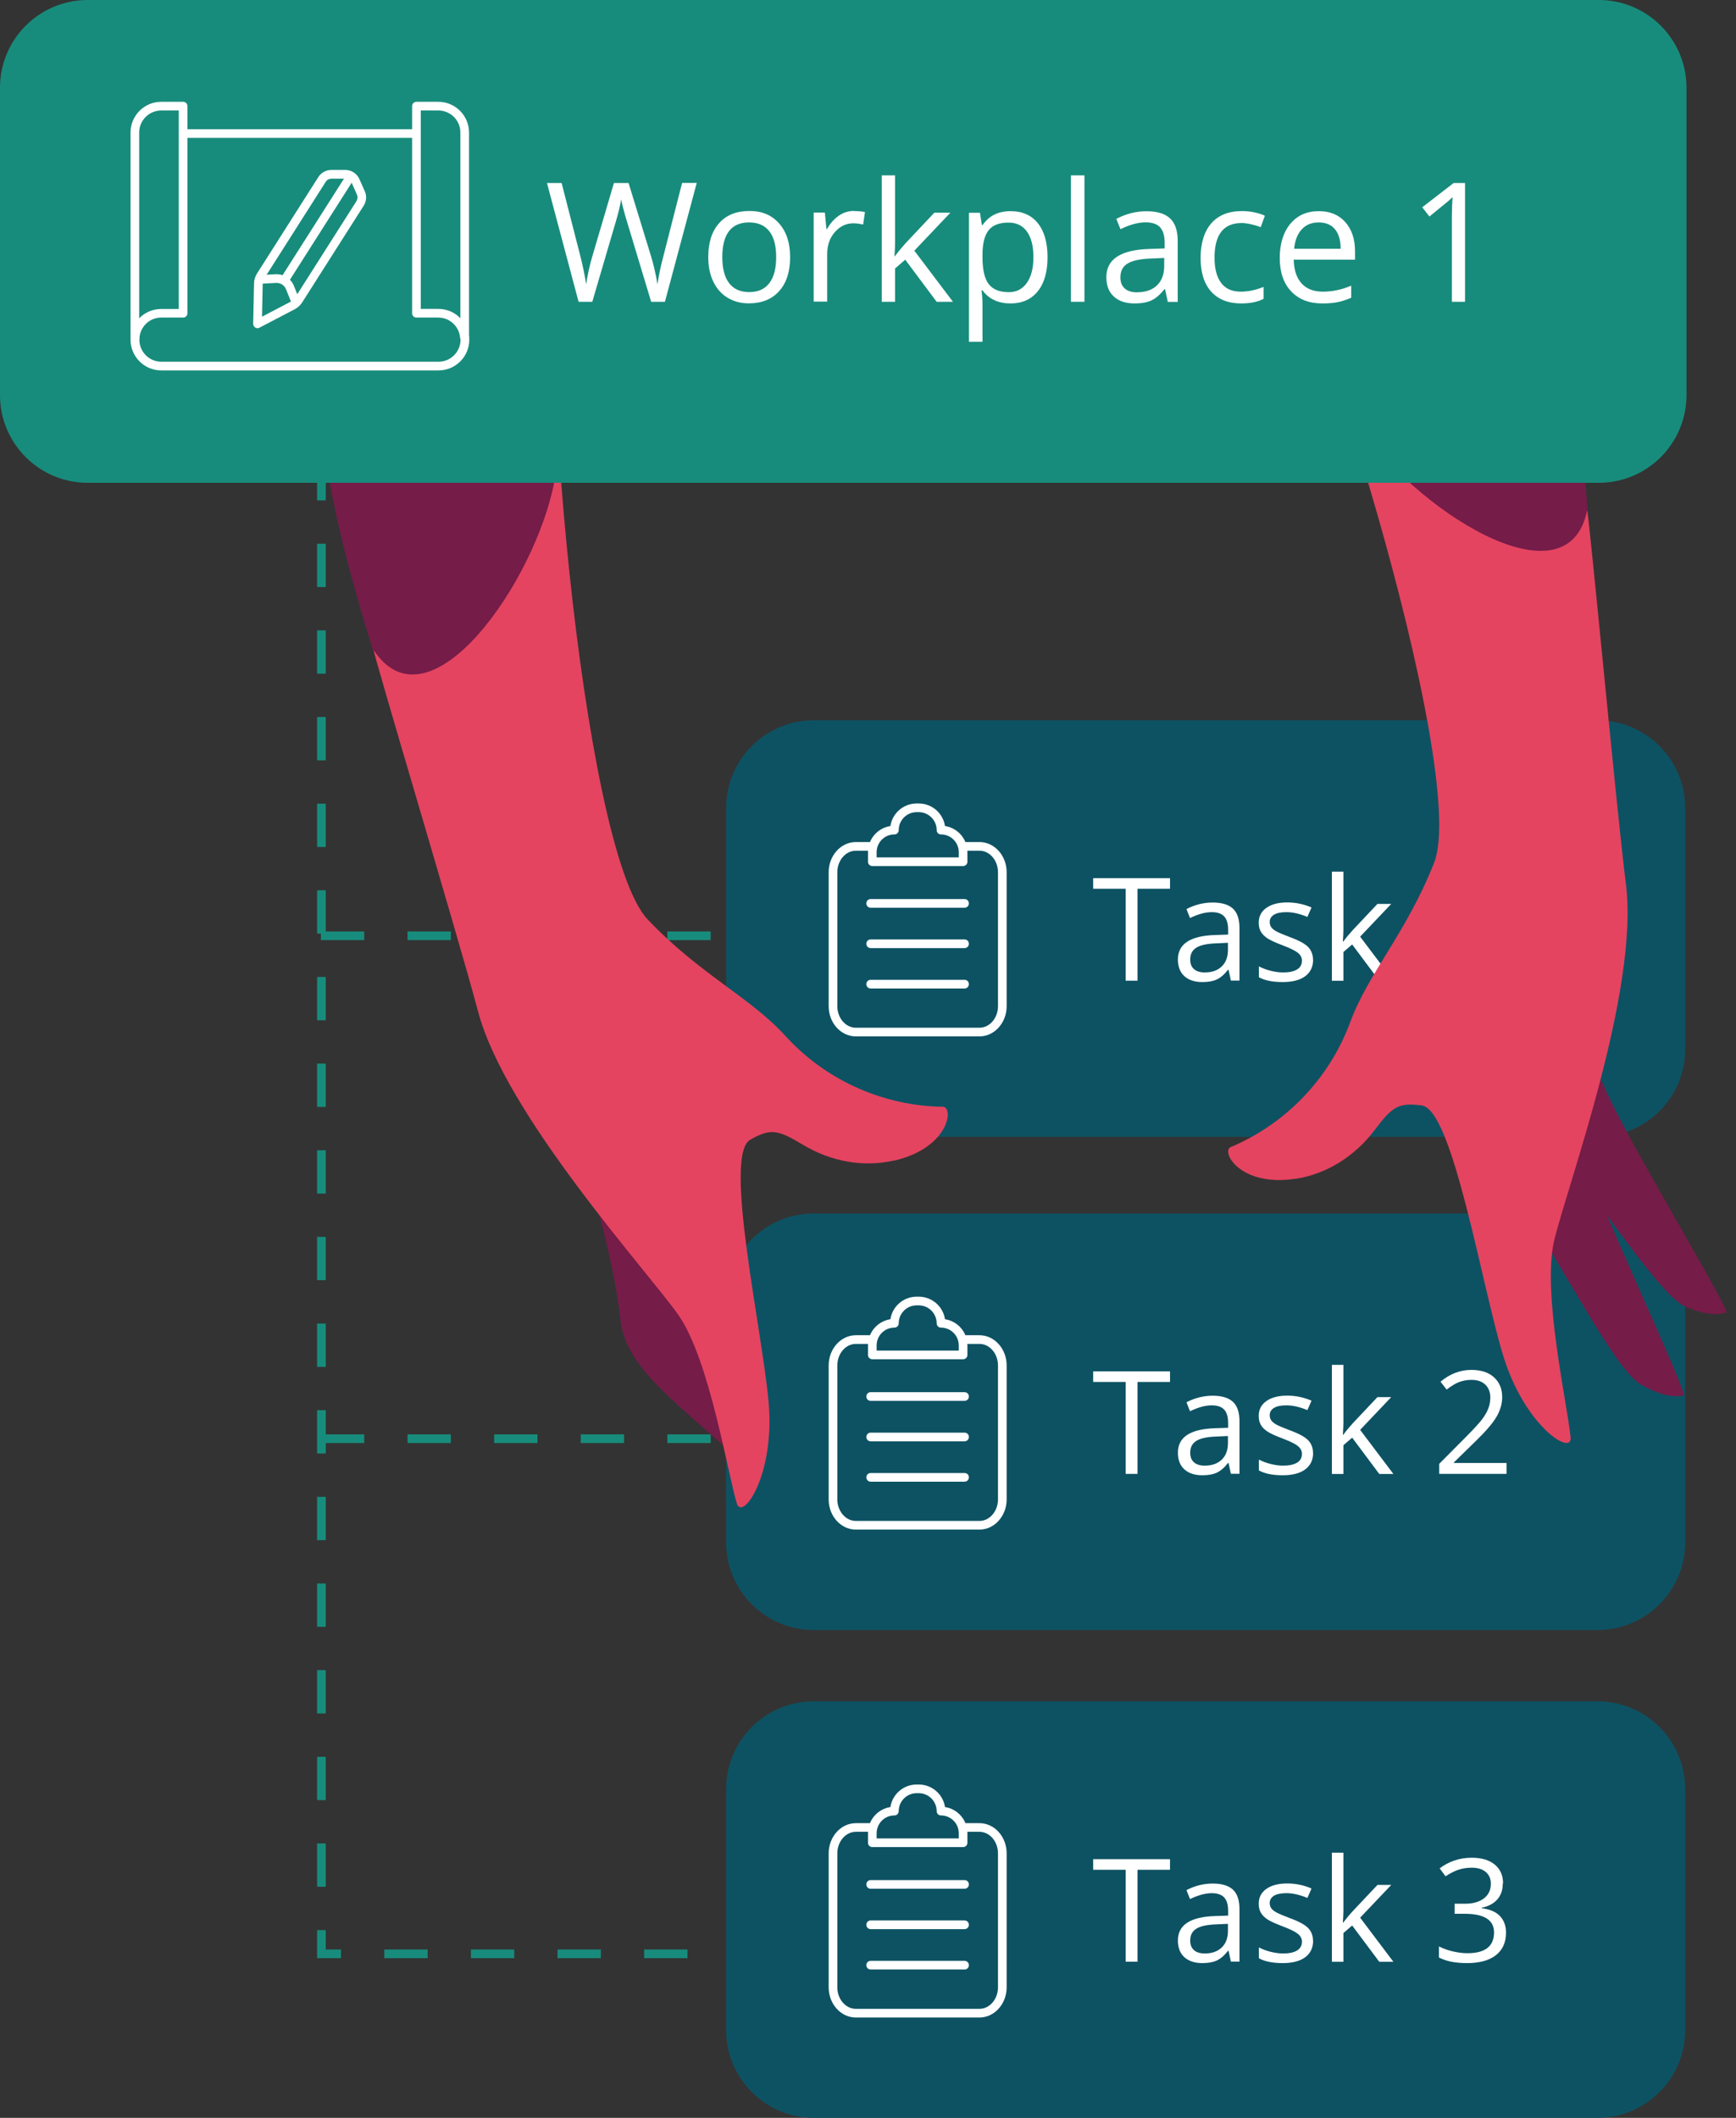 <svg width="164" height="200" viewBox="0 0 164 200" fill="none" xmlns="http://www.w3.org/2000/svg">
<rect x="0" y="0" width="164" height="200" fill="#333333" stroke="none"/>
<g clip-path="url(#clip0_56_9009)">
<path d="M77.637 184.919H77.219V184.101H77.637V184.919ZM73.128 184.919H69.037V184.101H73.128V184.919ZM64.946 184.919H60.854V184.101H64.946V184.919ZM56.763 184.919H52.672V184.101H56.763V184.919ZM48.58 184.919H44.489V184.101H48.58V184.919ZM40.398 184.919H36.306V184.101H40.398V184.919ZM32.215 184.919H29.957V182.268H30.775V184.101H32.215V184.919ZM30.775 178.177H29.957V174.086H30.775V178.177ZM30.775 169.994H29.957V165.903H30.775V169.994ZM30.775 161.812H29.957V157.72H30.775V161.812ZM30.775 153.629H29.957V149.538H30.775V153.629ZM30.775 145.446H29.957V141.355H30.775V145.446ZM30.775 137.264H29.957V133.172H30.775V137.264ZM30.775 129.081H29.957V124.99H30.775V129.081ZM30.775 120.898H29.957V116.807H30.775V120.898ZM30.775 112.716H29.957V108.624H30.775V112.716ZM30.775 104.533H29.957V100.442H30.775V104.533ZM30.775 96.35H29.957V92.259H30.775V96.35ZM30.775 88.168H29.957V84.076H30.775V88.168ZM30.775 79.985H29.957V75.894H30.775V79.985ZM30.775 71.803H29.957V67.711H30.775V71.803ZM30.775 63.62H29.957V59.529H30.775V63.62ZM30.775 55.437H29.957V51.346H30.775V55.437ZM30.775 47.255H29.957V43.163H30.775V47.255Z" fill="#188C7C"/>
<path d="M67.138 136.274H63.047V135.455H67.138V136.274ZM58.956 136.274H54.865V135.455H58.956V136.274ZM50.773 136.274H46.682V135.455H50.773V136.274ZM42.591 136.274H38.499V135.455H42.591V136.274ZM34.408 136.274H30.317V135.455H34.408V136.274Z" fill="#188C7C"/>
<path d="M67.138 88.782H63.047V87.963H67.138V88.782ZM58.956 88.782H54.865V87.963H58.956V88.782ZM50.773 88.782H46.682V87.963H50.773V88.782ZM42.591 88.782H38.499V87.963H42.591V88.782ZM34.408 88.782H30.317V87.963H34.408V88.782Z" fill="#188C7C"/>
<path d="M150.912 68.022H76.884C72.306 68.022 68.595 71.733 68.595 76.311V99.067C68.595 103.645 72.306 107.356 76.884 107.356H150.912C155.49 107.356 159.201 103.645 159.201 99.067V76.311C159.201 71.733 155.49 68.022 150.912 68.022Z" fill="#0D5263"/>
<path d="M107.471 92.611H106.342V83.929H103.273V82.931H110.531V83.929H107.463V92.611H107.471Z" fill="white"/>
<path d="M116.283 92.611L116.063 91.58H116.013C115.653 92.038 115.293 92.341 114.933 92.505C114.573 92.668 114.123 92.742 113.583 92.742C112.863 92.742 112.299 92.554 111.889 92.186C111.48 91.817 111.276 91.286 111.276 90.606C111.276 89.142 112.446 88.373 114.794 88.299L116.022 88.258V87.808C116.022 87.235 115.899 86.818 115.653 86.548C115.408 86.278 115.015 86.139 114.475 86.139C113.87 86.139 113.182 86.327 112.421 86.695L112.086 85.852C112.446 85.656 112.839 85.509 113.264 85.394C113.69 85.288 114.115 85.231 114.549 85.231C115.416 85.231 116.054 85.419 116.472 85.803C116.889 86.188 117.094 86.802 117.094 87.653V92.603H116.275L116.283 92.611ZM113.804 91.834C114.491 91.834 115.023 91.646 115.416 91.269C115.809 90.893 116.005 90.369 116.005 89.69V89.035L114.909 89.085C114.033 89.117 113.403 89.248 113.019 89.494C112.634 89.731 112.438 90.107 112.438 90.615C112.438 91.016 112.56 91.31 112.798 91.523C113.035 91.728 113.379 91.834 113.804 91.834Z" fill="white"/>
<path d="M124.049 90.631C124.049 91.31 123.795 91.826 123.296 92.194C122.797 92.562 122.085 92.742 121.177 92.742C120.211 92.742 119.467 92.587 118.926 92.284V91.261C119.278 91.441 119.647 91.58 120.047 91.678C120.448 91.776 120.833 91.834 121.201 91.834C121.774 91.834 122.216 91.744 122.527 91.555C122.838 91.376 122.993 91.089 122.993 90.721C122.993 90.434 122.87 90.197 122.625 89.993C122.38 89.788 121.905 89.551 121.193 89.281C120.514 89.027 120.039 88.806 119.753 88.626C119.467 88.438 119.254 88.225 119.115 87.988C118.976 87.751 118.91 87.464 118.91 87.137C118.91 86.548 119.147 86.081 119.63 85.738C120.113 85.394 120.768 85.222 121.61 85.222C122.388 85.222 123.157 85.378 123.901 85.697L123.509 86.589C122.78 86.286 122.118 86.139 121.529 86.139C121.005 86.139 120.612 86.22 120.35 86.384C120.088 86.548 119.949 86.777 119.949 87.063C119.949 87.26 119.998 87.423 120.097 87.562C120.195 87.701 120.358 87.832 120.579 87.955C120.8 88.078 121.226 88.258 121.848 88.495C122.707 88.806 123.288 89.125 123.591 89.444C123.893 89.763 124.041 90.165 124.041 90.639L124.049 90.631Z" fill="white"/>
<path d="M126.921 88.896C127.109 88.626 127.395 88.274 127.788 87.841L130.128 85.361H131.43L128.492 88.454L131.634 92.619H130.3L127.739 89.191L126.913 89.903V92.619H125.824V82.317H126.913V87.783C126.913 88.029 126.896 88.397 126.864 88.913H126.913L126.921 88.896Z" fill="white"/>
<path d="M140.038 92.611H138.966V85.713C138.966 85.14 138.982 84.6 139.015 84.085C138.925 84.175 138.818 84.273 138.704 84.379C138.589 84.478 138.066 84.911 137.125 85.672L136.544 84.919L139.105 82.939H140.029V92.619L140.038 92.611Z" fill="white"/>
<path d="M92.529 97.873H80.853C79.437 97.873 78.283 96.596 78.283 95.017V82.374C78.283 80.803 79.437 79.519 80.853 79.519H82.285C82.514 79.519 82.694 79.699 82.694 79.928C82.694 80.157 82.514 80.337 82.285 80.337H80.853C79.887 80.337 79.102 81.254 79.102 82.374V95.017C79.102 96.138 79.887 97.054 80.853 97.054H92.529C93.495 97.054 94.28 96.138 94.28 95.017V82.374C94.28 81.254 93.495 80.337 92.529 80.337H91.204C90.975 80.337 90.794 80.157 90.794 79.928C90.794 79.699 90.975 79.519 91.204 79.519H92.529C93.945 79.519 95.099 80.795 95.099 82.374V95.017C95.099 96.588 93.945 97.873 92.529 97.873Z" fill="white"/>
<path d="M90.983 81.785H82.407C82.178 81.785 81.998 81.605 81.998 81.376V80.476C81.998 79.224 82.915 78.193 84.118 78.005C84.297 76.802 85.345 75.877 86.597 75.877H86.793C88.045 75.877 89.093 76.802 89.272 78.005C90.467 78.185 91.392 79.224 91.392 80.476V81.376C91.392 81.605 91.212 81.785 90.983 81.785ZM82.816 80.967H90.574V80.476C90.574 79.551 89.821 78.799 88.896 78.799C88.667 78.799 88.487 78.619 88.487 78.389C88.487 77.457 87.726 76.696 86.793 76.696H86.597C85.664 76.696 84.903 77.457 84.903 78.389C84.903 78.619 84.723 78.799 84.494 78.799C83.569 78.799 82.816 79.551 82.816 80.476V80.967Z" fill="white"/>
<path d="M91.122 93.348H82.252C82.023 93.348 81.843 93.168 81.843 92.938C81.843 92.709 82.023 92.529 82.252 92.529H91.122C91.351 92.529 91.531 92.709 91.531 92.938C91.531 93.168 91.351 93.348 91.122 93.348Z" fill="white"/>
<path d="M91.122 89.534H82.252C82.023 89.534 81.843 89.354 81.843 89.125C81.843 88.896 82.023 88.716 82.252 88.716H91.122C91.351 88.716 91.531 88.896 91.531 89.125C91.531 89.354 91.351 89.534 91.122 89.534Z" fill="white"/>
<path d="M91.122 85.721H82.252C82.023 85.721 81.843 85.541 81.843 85.312C81.843 85.083 82.023 84.903 82.252 84.903H91.122C91.351 84.903 91.531 85.083 91.531 85.312C91.531 85.541 91.351 85.721 91.122 85.721Z" fill="white"/>
<path d="M150.912 114.598H76.884C72.306 114.598 68.595 118.309 68.595 122.887V145.643C68.595 150.221 72.306 153.932 76.884 153.932H150.912C155.49 153.932 159.201 150.221 159.201 145.643V122.887C159.201 118.309 155.49 114.598 150.912 114.598Z" fill="#0D5263"/>
<path d="M107.471 139.187H106.342V130.505H103.273V129.507H110.531V130.505H107.463V139.187H107.471Z" fill="white"/>
<path d="M116.283 139.187L116.063 138.156H116.013C115.653 138.614 115.293 138.917 114.933 139.081C114.573 139.244 114.123 139.318 113.583 139.318C112.863 139.318 112.299 139.13 111.889 138.761C111.48 138.393 111.276 137.861 111.276 137.182C111.276 135.717 112.446 134.948 114.794 134.875L116.022 134.834V134.384C116.022 133.811 115.899 133.394 115.653 133.124C115.408 132.854 115.015 132.714 114.475 132.714C113.87 132.714 113.182 132.903 112.421 133.271L112.086 132.428C112.446 132.232 112.839 132.084 113.264 131.97C113.69 131.863 114.115 131.806 114.549 131.806C115.416 131.806 116.054 131.994 116.472 132.379C116.889 132.764 117.094 133.377 117.094 134.228V139.179H116.275L116.283 139.187ZM113.804 138.41C114.491 138.41 115.023 138.221 115.416 137.845C115.809 137.469 116.005 136.945 116.005 136.266V135.611L114.909 135.66C114.033 135.693 113.403 135.824 113.019 136.069C112.634 136.307 112.438 136.683 112.438 137.19C112.438 137.591 112.56 137.886 112.798 138.099C113.035 138.303 113.379 138.41 113.804 138.41Z" fill="white"/>
<path d="M124.049 137.207C124.049 137.886 123.795 138.401 123.296 138.769C122.797 139.138 122.085 139.318 121.177 139.318C120.211 139.318 119.467 139.162 118.926 138.859V137.837C119.278 138.017 119.647 138.156 120.047 138.254C120.448 138.352 120.833 138.409 121.201 138.409C121.774 138.409 122.216 138.319 122.527 138.131C122.838 137.951 122.993 137.665 122.993 137.297C122.993 137.01 122.87 136.773 122.625 136.568C122.38 136.364 121.905 136.126 121.193 135.856C120.514 135.603 120.039 135.382 119.753 135.202C119.467 135.014 119.254 134.801 119.115 134.564C118.976 134.326 118.91 134.04 118.91 133.713C118.91 133.123 119.147 132.657 119.63 132.313C120.113 131.97 120.768 131.798 121.61 131.798C122.388 131.798 123.157 131.953 123.901 132.272L123.509 133.164C122.78 132.862 122.118 132.714 121.529 132.714C121.005 132.714 120.612 132.796 120.35 132.96C120.088 133.123 119.949 133.353 119.949 133.639C119.949 133.835 119.998 133.999 120.097 134.138C120.195 134.277 120.358 134.408 120.579 134.531C120.8 134.654 121.226 134.834 121.848 135.071C122.707 135.382 123.288 135.701 123.591 136.02C123.893 136.339 124.041 136.74 124.041 137.215L124.049 137.207Z" fill="white"/>
<path d="M126.921 135.472C127.109 135.202 127.395 134.85 127.788 134.416L130.128 131.937H131.43L128.492 135.03L131.634 139.195H130.3L127.739 135.766L126.913 136.478V139.195H125.824V128.893H126.913V134.359C126.913 134.605 126.896 134.973 126.864 135.488H126.913L126.921 135.472Z" fill="white"/>
<path d="M142.329 139.187H135.963V138.238L138.508 135.676C139.285 134.891 139.8 134.326 140.046 133.991C140.291 133.655 140.48 133.328 140.602 133.009C140.725 132.69 140.79 132.346 140.79 131.986C140.79 131.471 140.635 131.061 140.316 130.759C140.005 130.456 139.571 130.309 139.015 130.309C138.614 130.309 138.229 130.374 137.869 130.505C137.509 130.636 137.108 130.881 136.666 131.225L136.085 130.481C136.977 129.736 137.951 129.368 138.998 129.368C139.907 129.368 140.619 129.597 141.134 130.063C141.65 130.53 141.911 131.151 141.911 131.937C141.911 132.551 141.74 133.156 141.396 133.762C141.052 134.359 140.406 135.12 139.465 136.037L137.346 138.107V138.156H142.321V139.179L142.329 139.187Z" fill="white"/>
<path d="M92.529 144.448H80.853C79.437 144.448 78.283 143.172 78.283 141.592V128.95C78.283 127.379 79.437 126.094 80.853 126.094H82.285C82.514 126.094 82.694 126.275 82.694 126.504C82.694 126.733 82.514 126.913 82.285 126.913H80.853C79.887 126.913 79.102 127.829 79.102 128.95V141.592C79.102 142.713 79.887 143.63 80.853 143.63H92.529C93.495 143.63 94.28 142.713 94.28 141.592V128.95C94.28 127.829 93.495 126.913 92.529 126.913H91.204C90.975 126.913 90.794 126.733 90.794 126.504C90.794 126.275 90.975 126.094 91.204 126.094H92.529C93.945 126.094 95.099 127.371 95.099 128.95V141.592C95.099 143.163 93.945 144.448 92.529 144.448Z" fill="white"/>
<path d="M90.983 128.361H82.407C82.178 128.361 81.998 128.181 81.998 127.952V127.052C81.998 125.8 82.915 124.769 84.118 124.581C84.297 123.378 85.345 122.453 86.597 122.453H86.793C88.045 122.453 89.093 123.378 89.272 124.581C90.467 124.761 91.392 125.8 91.392 127.052V127.952C91.392 128.181 91.212 128.361 90.983 128.361ZM82.816 127.543H90.574V127.052C90.574 126.127 89.821 125.374 88.896 125.374C88.667 125.374 88.487 125.194 88.487 124.965C88.487 124.032 87.726 123.271 86.793 123.271H86.597C85.664 123.271 84.903 124.032 84.903 124.965C84.903 125.194 84.723 125.374 84.494 125.374C83.569 125.374 82.816 126.127 82.816 127.052V127.543Z" fill="white"/>
<path d="M91.122 139.923H82.252C82.023 139.923 81.843 139.743 81.843 139.514C81.843 139.285 82.023 139.105 82.252 139.105H91.122C91.351 139.105 91.531 139.285 91.531 139.514C91.531 139.743 91.351 139.923 91.122 139.923Z" fill="white"/>
<path d="M91.122 136.11H82.252C82.023 136.11 81.843 135.93 81.843 135.701C81.843 135.472 82.023 135.292 82.252 135.292H91.122C91.351 135.292 91.531 135.472 91.531 135.701C91.531 135.93 91.351 136.11 91.122 136.11Z" fill="white"/>
<path d="M91.122 132.289H82.252C82.023 132.289 81.843 132.109 81.843 131.88C81.843 131.65 82.023 131.47 82.252 131.47H91.122C91.351 131.47 91.531 131.65 91.531 131.88C91.531 132.109 91.351 132.289 91.122 132.289Z" fill="white"/>
<path d="M150.912 160.666H76.884C72.306 160.666 68.595 164.377 68.595 168.955V191.711C68.595 196.289 72.306 200 76.884 200H150.912C155.49 200 159.201 196.289 159.201 191.711V168.955C159.201 164.377 155.49 160.666 150.912 160.666Z" fill="#0D5263"/>
<path d="M107.471 185.255H106.342V176.573H103.273V175.575H110.531V176.573H107.463V185.255H107.471Z" fill="white"/>
<path d="M116.283 185.255L116.063 184.224H116.013C115.653 184.682 115.293 184.985 114.933 185.149C114.573 185.312 114.123 185.386 113.583 185.386C112.863 185.386 112.299 185.198 111.889 184.83C111.48 184.461 111.276 183.929 111.276 183.25C111.276 181.786 112.446 181.016 114.794 180.943L116.022 180.902V180.452C116.022 179.879 115.899 179.462 115.653 179.192C115.408 178.922 115.015 178.783 114.475 178.783C113.87 178.783 113.182 178.971 112.421 179.339L112.086 178.496C112.446 178.3 112.839 178.152 113.264 178.038C113.69 177.932 114.115 177.874 114.549 177.874C115.416 177.874 116.054 178.062 116.472 178.447C116.889 178.832 117.094 179.445 117.094 180.296V185.247H116.275L116.283 185.255ZM113.804 184.478C114.491 184.478 115.023 184.289 115.416 183.913C115.809 183.537 116.005 183.013 116.005 182.334V181.679L114.909 181.728C114.033 181.761 113.403 181.892 113.019 182.137C112.634 182.375 112.438 182.751 112.438 183.258C112.438 183.659 112.56 183.954 112.798 184.167C113.035 184.371 113.379 184.478 113.804 184.478Z" fill="white"/>
<path d="M124.049 183.275C124.049 183.954 123.795 184.469 123.296 184.838C122.797 185.206 122.085 185.386 121.177 185.386C120.211 185.386 119.467 185.23 118.926 184.928V183.905C119.278 184.085 119.647 184.224 120.047 184.322C120.448 184.42 120.833 184.478 121.201 184.478C121.774 184.478 122.216 184.388 122.527 184.199C122.838 184.019 122.993 183.733 122.993 183.365C122.993 183.078 122.87 182.841 122.625 182.636C122.38 182.432 121.905 182.195 121.193 181.925C120.514 181.671 120.039 181.45 119.753 181.27C119.467 181.082 119.254 180.869 119.115 180.632C118.976 180.394 118.91 180.108 118.91 179.781C118.91 179.192 119.147 178.725 119.63 178.381C120.113 178.038 120.768 177.866 121.61 177.866C122.388 177.866 123.157 178.021 123.901 178.341L123.509 179.232C122.78 178.93 122.118 178.782 121.529 178.782C121.005 178.782 120.612 178.864 120.35 179.028C120.088 179.192 119.949 179.421 119.949 179.707C119.949 179.903 119.998 180.067 120.097 180.206C120.195 180.345 120.358 180.476 120.579 180.599C120.8 180.722 121.226 180.902 121.848 181.139C122.707 181.45 123.288 181.769 123.591 182.088C123.893 182.407 124.041 182.808 124.041 183.283L124.049 183.275Z" fill="white"/>
<path d="M126.921 181.54C127.109 181.27 127.395 180.918 127.788 180.484L130.128 178.005H131.43L128.492 181.098L131.634 185.263H130.3L127.739 181.835L126.913 182.546V185.263H125.824V174.961H126.913V180.427C126.913 180.673 126.896 181.041 126.864 181.556H126.913L126.921 181.54Z" fill="white"/>
<path d="M141.969 177.858C141.969 178.48 141.797 178.979 141.453 179.372C141.11 179.764 140.619 180.026 139.98 180.157V180.206C140.758 180.304 141.331 180.55 141.707 180.951C142.083 181.352 142.272 181.867 142.272 182.514C142.272 183.438 141.952 184.142 141.314 184.641C140.676 185.14 139.768 185.386 138.589 185.386C138.074 185.386 137.607 185.345 137.182 185.271C136.756 185.198 136.339 185.059 135.938 184.862V183.815C136.355 184.019 136.806 184.183 137.28 184.289C137.755 184.396 138.205 184.453 138.63 184.453C140.3 184.453 141.142 183.798 141.142 182.489C141.142 181.319 140.218 180.73 138.377 180.73H137.419V179.781H138.385C139.138 179.781 139.735 179.617 140.177 179.282C140.619 178.946 140.84 178.488 140.84 177.891C140.84 177.416 140.676 177.048 140.357 176.778C140.029 176.508 139.596 176.377 139.039 176.377C138.614 176.377 138.213 176.434 137.845 176.549C137.468 176.663 137.043 176.876 136.56 177.187L136.004 176.442C136.405 176.131 136.855 175.886 137.378 175.706C137.894 175.526 138.442 175.436 139.015 175.436C139.956 175.436 140.684 175.649 141.208 176.082C141.731 176.516 141.993 177.105 141.993 177.85L141.969 177.858Z" fill="white"/>
<path d="M92.529 190.525H80.853C79.437 190.525 78.283 189.248 78.283 187.669V175.027C78.283 173.456 79.437 172.171 80.853 172.171H82.285C82.514 172.171 82.694 172.351 82.694 172.58C82.694 172.809 82.514 172.989 82.285 172.989H80.853C79.887 172.989 79.102 173.906 79.102 175.027V187.669C79.102 188.79 79.887 189.706 80.853 189.706H92.529C93.495 189.706 94.28 188.79 94.28 187.669V175.027C94.28 173.906 93.495 172.989 92.529 172.989H91.204C90.975 172.989 90.794 172.809 90.794 172.58C90.794 172.351 90.975 172.171 91.204 172.171H92.529C93.945 172.171 95.099 173.447 95.099 175.027V187.669C95.099 189.24 93.945 190.525 92.529 190.525Z" fill="white"/>
<path d="M90.983 174.429H82.407C82.178 174.429 81.998 174.249 81.998 174.02V173.12C81.998 171.868 82.915 170.837 84.118 170.649C84.297 169.446 85.345 168.521 86.597 168.521H86.793C88.045 168.521 89.093 169.446 89.272 170.649C90.467 170.829 91.392 171.868 91.392 173.12V174.02C91.392 174.249 91.212 174.429 90.983 174.429ZM82.816 173.611H90.574V173.12C90.574 172.195 89.821 171.442 88.896 171.442C88.667 171.442 88.487 171.262 88.487 171.033C88.487 170.1 87.726 169.34 86.793 169.34H86.597C85.664 169.34 84.903 170.1 84.903 171.033C84.903 171.262 84.723 171.442 84.494 171.442C83.569 171.442 82.816 172.195 82.816 173.12V173.611Z" fill="white"/>
<path d="M91.122 185.991H82.252C82.023 185.991 81.843 185.811 81.843 185.582C81.843 185.353 82.023 185.173 82.252 185.173H91.122C91.351 185.173 91.531 185.353 91.531 185.582C91.531 185.811 91.351 185.991 91.122 185.991Z" fill="white"/>
<path d="M91.122 182.178H82.252C82.023 182.178 81.843 181.998 81.843 181.769C81.843 181.54 82.023 181.36 82.252 181.36H91.122C91.351 181.36 91.531 181.54 91.531 181.769C91.531 181.998 91.351 182.178 91.122 182.178Z" fill="white"/>
<path d="M91.122 178.365H82.252C82.023 178.365 81.843 178.185 81.843 177.956C81.843 177.727 82.023 177.547 82.252 177.547H91.122C91.351 177.547 91.531 177.727 91.531 177.956C91.531 178.185 91.351 178.365 91.122 178.365Z" fill="white"/>
<path fill-rule="evenodd" clip-rule="evenodd" d="M68.808 136.936C63.628 132.215 59.062 129.024 58.604 124.605C58.146 120.187 56.018 111.357 54.644 109.385C53.269 107.413 65.911 106.947 67.13 111.668C68.35 116.39 68.808 136.936 68.808 136.936Z" fill="#751C48"/>
<path fill-rule="evenodd" clip-rule="evenodd" d="M30.898 35.848C27.878 46.068 42.943 82.62 44.939 89.698C46.486 95.197 50.929 66.639 52.524 47.115C52.983 41.486 49.996 39.817 50.593 35.971C53.269 18.787 52.05 15.997 54.128 12.806C56.215 9.614 33.729 26.242 30.898 35.84V35.848Z" fill="#751C48"/>
<path fill-rule="evenodd" clip-rule="evenodd" d="M84.469 109.59C81.54 110.269 78.463 109.672 75.886 108.125C73.496 106.693 72.817 106.521 70.87 107.634C68.309 109.091 71.966 125.358 72.605 132.354C73.243 139.35 70.117 143.687 69.602 141.969C68.726 139.039 66.999 128.32 64.086 124.18C61.182 120.047 47.721 105.294 45.144 95.459C43.507 89.207 35.014 60.969 35.324 61.427C40.561 69.282 50.569 54.979 52.377 45.446C54.333 35.136 55.503 11.251 53.015 19.982C50.528 28.713 54.889 80.19 61.182 86.826C66.091 92.005 70.862 94.157 74.2 97.831C77.899 101.898 83.111 104.296 88.602 104.508C88.79 104.508 88.945 104.517 89.06 104.517C90.124 104.517 89.714 108.387 84.469 109.606V109.59Z" fill="#E44460"/>
<path fill-rule="evenodd" clip-rule="evenodd" d="M144.432 115.015C147.402 119.008 152.541 129.4 155.053 130.775C157.565 132.15 158.481 131.806 159.046 131.806C159.61 131.806 150.593 112.855 149.227 108.174C147.86 103.494 144.432 115.023 144.432 115.023V115.015Z" fill="#751C48"/>
<path fill-rule="evenodd" clip-rule="evenodd" d="M147.754 109.582C150.929 113.059 156.755 122.355 159.242 123.402C161.73 124.45 162.548 124.032 163.08 123.975C163.612 123.918 153.302 106.922 151.559 102.643C149.816 98.363 147.754 109.574 147.754 109.574V109.582Z" fill="#751C48"/>
<path fill-rule="evenodd" clip-rule="evenodd" d="M144.415 22.854C151.051 31.192 150.806 70.731 151.616 78.038C152.238 83.716 137.411 58.915 128.606 41.412C126.07 36.364 128.214 33.696 126.209 30.358C117.282 15.432 117.364 12.388 114.238 10.212C111.104 8.035 138.188 15.015 144.415 22.846V22.854Z" fill="#751C48"/>
<path fill-rule="evenodd" clip-rule="evenodd" d="M122.437 111.317C125.407 110.85 128.034 109.132 129.85 106.734C131.528 104.509 132.092 104.099 134.318 104.394C137.231 104.779 139.948 121.234 141.985 127.96C144.023 134.686 148.539 137.526 148.376 135.75C148.089 132.706 145.667 122.118 146.813 117.192C147.958 112.266 154.897 93.544 153.596 83.455C152.77 77.04 150.037 47.688 149.93 48.22C148.024 57.458 133.385 47.967 128.124 39.8C122.445 30.979 112.397 9.271 117.977 16.431C123.558 23.59 138.835 72.94 135.488 81.45C132.878 88.094 129.269 91.875 127.551 96.539C125.644 101.694 121.717 105.875 116.709 108.134C116.537 108.215 116.39 108.273 116.283 108.314C115.293 108.714 117.126 112.143 122.445 111.308L122.437 111.317Z" fill="#E44460"/>
<path d="M151.035 0H8.289C3.711 0 0 3.711 0 8.289V37.305C0 41.883 3.711 45.594 8.289 45.594H151.035C155.613 45.594 159.324 41.883 159.324 37.305V8.289C159.324 3.711 155.613 0 151.035 0Z" fill="#188C7C"/>
<path d="M39.236 13.018H17.494C17.265 13.018 17.085 12.838 17.085 12.609C17.085 12.38 17.265 12.2 17.494 12.2H39.236C39.465 12.2 39.645 12.38 39.645 12.609C39.645 12.838 39.465 13.018 39.236 13.018Z" fill="white"/>
<path d="M41.404 34.981H15.236C13.632 34.981 12.331 33.679 12.331 32.076C12.331 32.01 12.331 31.953 12.348 31.896C12.348 31.879 12.348 31.863 12.348 31.847C12.348 31.617 12.519 31.438 12.749 31.438H12.773C12.888 31.438 13.002 31.487 13.076 31.568C13.149 31.65 13.19 31.765 13.182 31.879C13.182 31.879 13.174 31.969 13.174 31.978C13.174 32.01 13.166 32.043 13.166 32.076C13.166 33.23 14.099 34.162 15.252 34.162H41.42C42.574 34.162 43.507 33.23 43.507 32.076C43.507 32.043 43.507 32.01 43.499 31.978C43.499 31.978 43.491 31.887 43.491 31.879C43.483 31.765 43.515 31.65 43.597 31.568C43.826 31.315 44.317 31.503 44.317 31.847C44.317 31.863 44.317 31.879 44.317 31.896C44.325 31.978 44.334 32.027 44.334 32.076C44.334 33.679 43.032 34.981 41.429 34.981H41.404Z" fill="white"/>
<path d="M12.765 32.256C12.536 32.256 12.331 32.076 12.331 31.847V12.609C12.331 12.609 12.331 12.585 12.331 12.568C12.331 12.552 12.331 12.536 12.331 12.519C12.331 10.915 13.632 9.614 15.236 9.614H17.298C17.527 9.614 17.707 9.795 17.707 10.024V29.58C17.707 29.809 17.527 29.989 17.298 29.989H15.236C14.156 29.989 13.272 30.808 13.174 31.888C13.158 32.1 12.978 32.256 12.765 32.256ZM13.149 12.609V30.063C13.673 29.515 14.418 29.179 15.236 29.179H16.889V10.433H15.236C14.082 10.433 13.149 11.366 13.149 12.519C13.149 12.544 13.149 12.577 13.149 12.601V12.609Z" fill="white"/>
<path d="M43.9 32.256C43.687 32.256 43.491 32.092 43.466 31.888C43.368 30.808 42.476 29.989 41.404 29.989H39.342C39.113 29.989 38.933 29.809 38.933 29.58V10.024C38.933 9.795 39.113 9.614 39.342 9.614H41.404C43.008 9.614 44.309 10.915 44.309 12.519C44.309 12.527 44.309 12.544 44.309 12.56C44.309 12.577 44.309 12.593 44.309 12.601V31.838C44.309 32.068 44.129 32.248 43.9 32.248V32.256ZM39.751 29.171H41.404C42.222 29.171 42.967 29.506 43.491 30.055V12.683C43.491 12.683 43.483 12.626 43.483 12.593C43.483 12.577 43.483 12.519 43.491 12.503C43.491 11.357 42.55 10.433 41.404 10.433H39.751V29.171Z" fill="white"/>
<path d="M24.327 30.996C24.253 30.996 24.18 30.971 24.114 30.93C23.991 30.857 23.918 30.718 23.918 30.57L24 26.757C24 26.43 24.106 26.111 24.278 25.833L30.071 16.725C30.341 16.3 30.808 16.046 31.315 16.046H32.616C33.197 16.046 33.721 16.39 33.958 16.922L34.457 18.051C34.662 18.501 34.621 19.016 34.351 19.434L28.541 28.566C28.369 28.827 28.132 29.048 27.854 29.196L24.507 30.947C24.45 30.98 24.384 30.996 24.319 30.996H24.327ZM31.315 16.873C31.094 16.873 30.881 16.987 30.767 17.175L24.973 26.283C24.875 26.438 24.826 26.61 24.818 26.79L24.753 29.907L27.485 28.476C27.641 28.394 27.764 28.279 27.862 28.132L33.672 19C33.786 18.812 33.811 18.583 33.721 18.386L33.221 17.257C33.115 17.02 32.886 16.873 32.624 16.873H31.323H31.315Z" fill="white"/>
<path d="M27.06 26.585C26.986 26.585 26.904 26.561 26.839 26.52C26.651 26.397 26.593 26.143 26.716 25.955L32.632 16.66C32.755 16.472 33.009 16.414 33.197 16.537C33.385 16.66 33.442 16.913 33.32 17.102L27.404 26.397C27.322 26.52 27.191 26.585 27.06 26.585Z" fill="white"/>
<path d="M27.895 28.819C27.731 28.819 27.576 28.721 27.518 28.565L27.027 27.33C26.872 26.937 26.495 26.692 26.062 26.716L24.712 26.79C24.483 26.806 24.294 26.626 24.278 26.405C24.262 26.176 24.442 25.988 24.663 25.971L26.013 25.898C26.798 25.849 27.494 26.307 27.78 27.027L28.271 28.263C28.353 28.475 28.255 28.713 28.042 28.794C27.993 28.811 27.944 28.827 27.886 28.827L27.895 28.819Z" fill="white"/>
<path d="M62.81 28.5H61.517L59.251 20.989C59.144 20.653 59.021 20.236 58.89 19.729C58.76 19.221 58.686 18.918 58.686 18.812C58.571 19.491 58.391 20.228 58.146 21.029L55.953 28.5H54.66L51.673 17.282H53.056L54.832 24.213C55.077 25.186 55.257 26.062 55.372 26.855C55.511 25.923 55.716 25.006 55.986 24.106L57.998 17.282H59.381L61.492 24.163C61.738 24.957 61.943 25.849 62.114 26.847C62.213 26.119 62.393 25.235 62.671 24.188L64.438 17.274H65.821L62.818 28.492L62.81 28.5Z" fill="white"/>
<path d="M74.642 24.286C74.642 25.661 74.298 26.725 73.603 27.494C72.915 28.263 71.958 28.648 70.739 28.648C69.986 28.648 69.315 28.468 68.734 28.116C68.153 27.764 67.703 27.256 67.384 26.594C67.065 25.931 66.909 25.162 66.909 24.278C66.909 22.903 67.253 21.84 67.94 21.07C68.628 20.301 69.577 19.925 70.796 19.925C72.015 19.925 72.907 20.318 73.603 21.103C74.298 21.889 74.642 22.944 74.642 24.278V24.286ZM68.235 24.286C68.235 25.358 68.448 26.176 68.881 26.741C69.315 27.305 69.945 27.584 70.78 27.584C71.614 27.584 72.245 27.305 72.678 26.741C73.112 26.176 73.325 25.358 73.325 24.278C73.325 23.198 73.112 22.396 72.678 21.84C72.245 21.283 71.606 21.005 70.763 21.005C69.921 21.005 69.299 21.275 68.873 21.823C68.448 22.371 68.235 23.19 68.235 24.27V24.286Z" fill="white"/>
<path d="M80.705 19.933C81.082 19.933 81.417 19.966 81.712 20.023L81.54 21.201C81.188 21.128 80.885 21.087 80.615 21.087C79.936 21.087 79.355 21.365 78.872 21.913C78.39 22.462 78.144 23.157 78.144 23.975V28.484H76.868V20.072H77.923L78.07 21.627H78.128C78.439 21.079 78.815 20.661 79.257 20.359C79.699 20.056 80.182 19.917 80.705 19.917V19.933Z" fill="white"/>
<path d="M84.543 24.196C84.764 23.885 85.099 23.476 85.549 22.969L88.266 20.088H89.78L86.376 23.672L90.025 28.5H88.487L85.517 24.523L84.559 25.35V28.5H83.299V16.562H84.559V22.895C84.559 23.173 84.543 23.615 84.502 24.196H84.559H84.543Z" fill="white"/>
<path d="M95.45 28.656C94.902 28.656 94.403 28.558 93.953 28.353C93.503 28.148 93.118 27.837 92.816 27.42H92.726C92.791 27.911 92.816 28.378 92.816 28.819V32.281H91.539V20.097H92.578L92.758 21.25H92.824C93.151 20.792 93.536 20.457 93.969 20.252C94.403 20.047 94.902 19.941 95.467 19.941C96.58 19.941 97.447 20.326 98.052 21.087C98.658 21.848 98.961 22.92 98.961 24.294C98.961 25.669 98.65 26.749 98.036 27.51C97.422 28.271 96.563 28.656 95.467 28.656H95.45ZM95.27 21.021C94.411 21.021 93.789 21.259 93.405 21.733C93.02 22.208 92.824 22.969 92.816 24.008V24.294C92.816 25.473 93.012 26.324 93.405 26.831C93.797 27.338 94.428 27.592 95.303 27.592C96.031 27.592 96.596 27.297 97.013 26.708C97.422 26.119 97.627 25.309 97.627 24.278C97.627 23.247 97.422 22.429 97.013 21.864C96.604 21.299 96.023 21.021 95.279 21.021H95.27Z" fill="white"/>
<path d="M102.447 28.5H101.17V16.562H102.447V28.5Z" fill="white"/>
<path d="M110.318 28.5L110.065 27.306H110.007C109.59 27.829 109.173 28.189 108.755 28.378C108.338 28.566 107.814 28.656 107.193 28.656C106.358 28.656 105.703 28.443 105.229 28.009C104.754 27.576 104.517 26.97 104.517 26.176C104.517 24.474 105.875 23.591 108.592 23.509L110.024 23.46V22.936C110.024 22.273 109.885 21.791 109.598 21.471C109.312 21.16 108.862 20.997 108.232 20.997C107.528 20.997 106.734 21.21 105.851 21.643L105.458 20.669C105.875 20.449 106.325 20.269 106.824 20.138C107.323 20.007 107.814 19.95 108.305 19.95C109.312 19.95 110.048 20.17 110.531 20.62C111.014 21.062 111.259 21.782 111.259 22.764V28.509H110.318V28.5ZM107.438 27.6C108.232 27.6 108.854 27.379 109.304 26.946C109.754 26.512 109.983 25.898 109.983 25.121V24.36L108.706 24.417C107.692 24.45 106.963 24.614 106.513 24.892C106.063 25.17 105.842 25.604 105.842 26.193C105.842 26.651 105.981 27.003 106.26 27.248C106.538 27.494 106.931 27.608 107.43 27.608L107.438 27.6Z" fill="white"/>
<path d="M117.249 28.656C116.03 28.656 115.089 28.279 114.418 27.535C113.747 26.782 113.419 25.726 113.419 24.352C113.419 22.977 113.763 21.856 114.434 21.087C115.105 20.318 116.079 19.933 117.331 19.933C117.732 19.933 118.141 19.974 118.542 20.064C118.943 20.154 119.262 20.252 119.491 20.375L119.098 21.455C118.82 21.34 118.509 21.25 118.182 21.177C117.846 21.103 117.552 21.062 117.298 21.062C115.588 21.062 114.737 22.151 114.737 24.335C114.737 25.366 114.941 26.16 115.359 26.716C115.776 27.273 116.39 27.543 117.208 27.543C117.912 27.543 118.632 27.396 119.368 27.093V28.222C118.804 28.517 118.1 28.656 117.241 28.656H117.249Z" fill="white"/>
<path d="M124.924 28.656C123.681 28.656 122.699 28.279 121.979 27.518C121.258 26.757 120.898 25.71 120.898 24.368C120.898 23.026 121.234 21.938 121.897 21.136C122.568 20.334 123.46 19.941 124.589 19.941C125.644 19.941 126.479 20.285 127.093 20.98C127.706 21.676 128.009 22.584 128.009 23.721V24.523H122.216C122.24 25.514 122.494 26.258 122.969 26.774C123.443 27.289 124.106 27.543 124.965 27.543C125.873 27.543 126.765 27.355 127.649 26.978V28.116C127.199 28.312 126.774 28.451 126.373 28.533C125.972 28.615 125.489 28.656 124.916 28.656H124.924ZM124.581 21.005C123.901 21.005 123.37 21.226 122.969 21.668C122.568 22.11 122.33 22.715 122.257 23.492H126.651C126.651 22.691 126.471 22.077 126.111 21.643C125.751 21.218 125.243 21.005 124.572 21.005H124.581Z" fill="white"/>
<path d="M138.401 28.5H137.157V20.506C137.157 19.843 137.182 19.213 137.223 18.616C137.116 18.722 136.994 18.836 136.863 18.951C136.732 19.066 136.118 19.565 135.038 20.448L134.359 19.573L137.329 17.282H138.401V28.5Z" fill="white"/>
</g>
<defs>
<clipPath id="clip0_56_9009">
<rect width="163.096" height="200" fill="white"/>
</clipPath>
</defs>
</svg>
